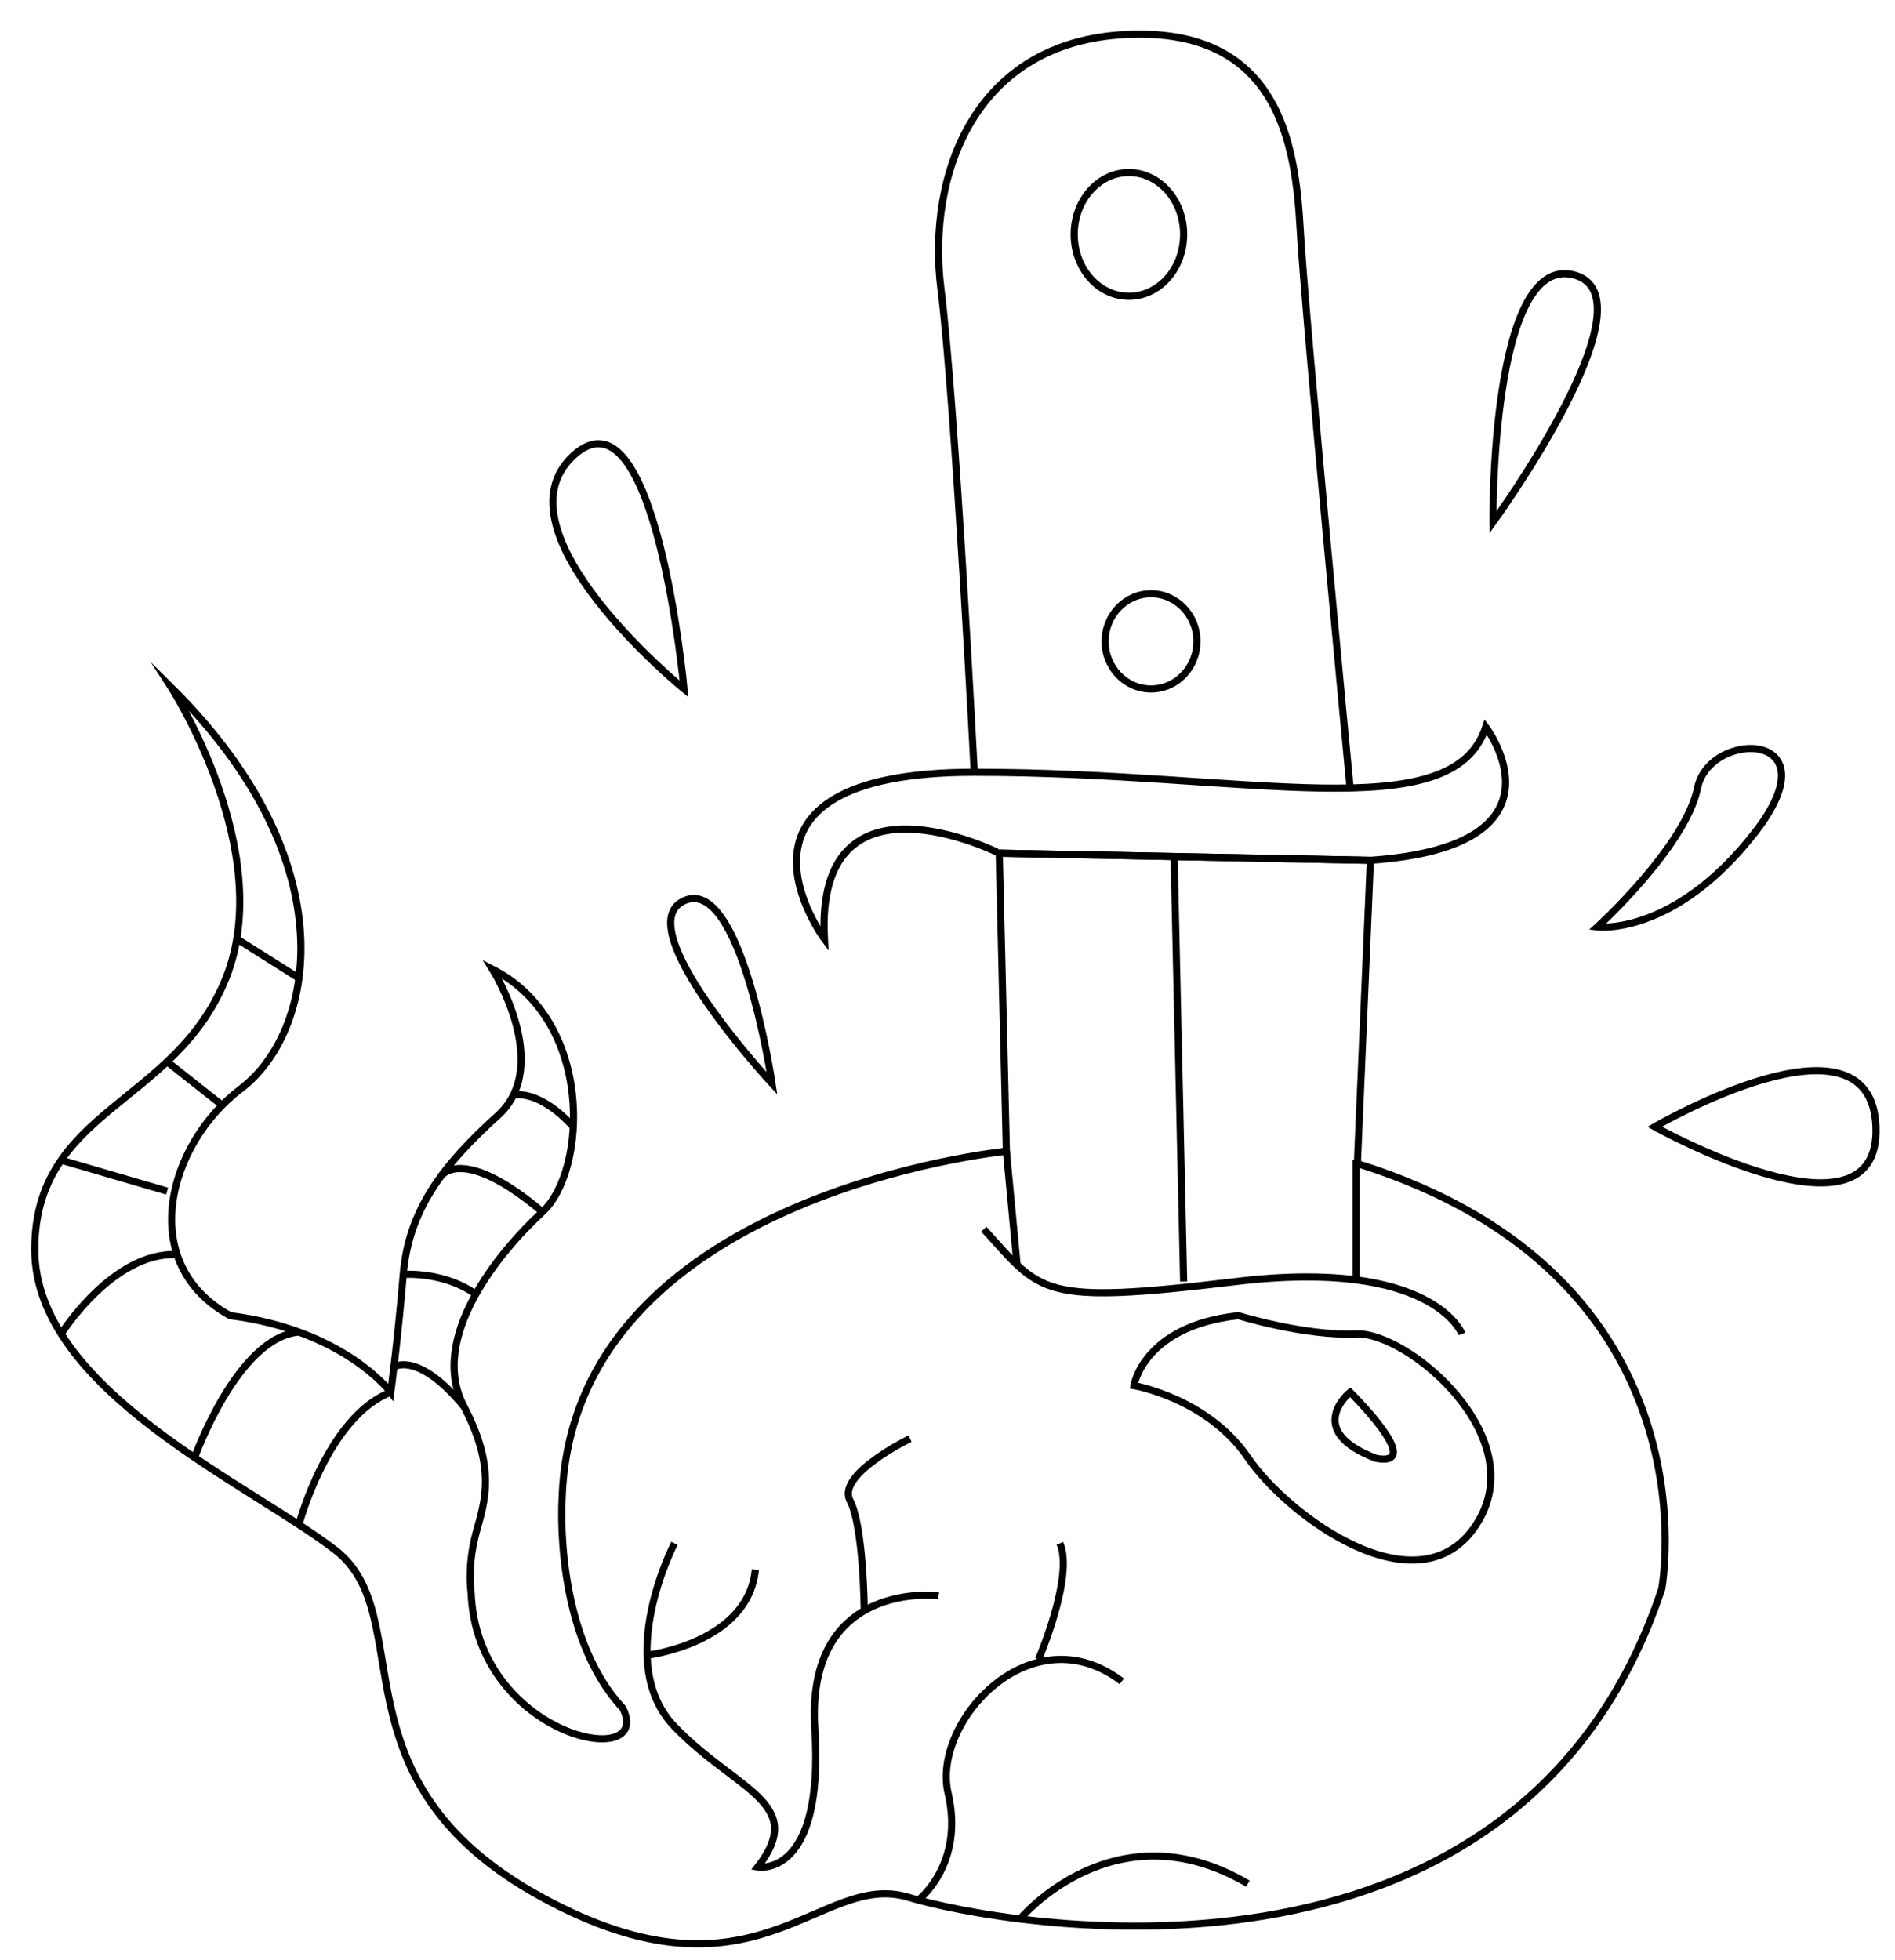 <?xml version="1.0" encoding="utf-8"?>
<!-- Generator: Adobe Illustrator 15.0.0, SVG Export Plug-In . SVG Version: 6.00 Build 0)  -->
<!DOCTYPE svg PUBLIC "-//W3C//DTD SVG 1.1//EN" "http://www.w3.org/Graphics/SVG/1.1/DTD/svg11.dtd">
<svg version="1.1" id="Layer_1" xmlns="http://www.w3.org/2000/svg" xmlns:xlink="http://www.w3.org/1999/xlink" x="0px" y="0px"
	 width="265.5px" height="274.5px" viewBox="0 0 265.5 274.5" enable-background="new 0 0 265.5 274.5" xml:space="preserve">
<path fill="none" stroke="#000000" stroke-miterlimit="10" d="M24.003,96.296c0,0,14.76,22.919,7.653,40.704
	S4.871,155.332,4.871,175.01c0,19.68,30.065,32.798,42.091,42.091s-1.095,32.251,28.97,48.65s38.81-3.826,51.383,0
	s85.275,17.492,105.5-43.184c0,0,8.198-43.73-42.638-59.583L192,120.5l-52-1l1,41.75c0,0-61,6-62.25,48.75c0,0-1.25,18.75,8.5,29.25
	c4.5,9-20.5,4-21.25-16.25c0,0-0.5-3.25,0.5-7.5s3.5-9-1.5-18.5s4.75-21.5,11-27.25s7.25-26.75-7-34c0,0,8.5,13.5,0.75,20.5
	S57.25,169.5,56.5,178.5S54.75,195,54.75,195s-6.5-8.694-22.5-10.723C19,177,23.5,160.25,33.75,152.5S49.006,121.092,24.003,96.296z
	"/>
<path fill="none" stroke="#000000" stroke-miterlimit="10" d="M115.5,131.5c0,0-17.333-23.334,21-23.334s66.999,8.001,71.666-6.332
	c0,0,12.668,16.666-16.166,18.666l-52-1C140,119.5,114.167,106.5,115.5,131.5z"/>
<path fill="none" stroke="#000000" stroke-miterlimit="10" d="M136.5,108.166c0,0-2.667-51.666-4.667-67.666s4.666-34.666,26-35.666
	s23.668,15.333,24.334,27.333s6.991,78.2,6.991,78.2"/>
<ellipse fill="none" stroke="#000000" stroke-miterlimit="10" cx="158.167" cy="32.834" rx="7.667" ry="8.667"/>
<ellipse fill="none" stroke="#000000" stroke-miterlimit="10" cx="161.264" cy="89.834" rx="6.431" ry="6.667"/>
<line fill="none" stroke="#000000" stroke-miterlimit="10" x1="141" y1="161.25" x2="142.5" y2="177.168"/>
<line fill="none" stroke="#000000" stroke-miterlimit="10" x1="190" y1="162.5" x2="190" y2="179.5"/>
<path fill="none" stroke="#000000" stroke-miterlimit="10" d="M204.833,186.834c0,0-3.999-10.668-31.666-7.334
	s-27.174,1.582-35.334-7.333"/>
<line fill="none" stroke="#000000" stroke-miterlimit="10" x1="33.172" y1="131.5" x2="41.876" y2="137"/>
<line fill="none" stroke="#000000" stroke-miterlimit="10" x1="23.409" y1="148.711" x2="31.126" y2="154.807"/>
<line fill="none" stroke="#000000" stroke-miterlimit="10" x1="8.569" y1="162.5" x2="23.409" y2="166.834"/>
<path fill="none" stroke="#000000" stroke-miterlimit="10" d="M8.572,186.834c0,0,7.241-11.549,16.251-11.107"/>
<path fill="none" stroke="#000000" stroke-miterlimit="10" d="M27.268,204.149c0,0,5.984-16.837,14.608-17.576"/>
<path fill="none" stroke="#000000" stroke-miterlimit="10" d="M41.876,213.547c0,0,3.996-15.104,12.874-18.547"/>
<path fill="none" stroke="#000000" stroke-miterlimit="10" d="M56.5,178.5c0,0,5.66-0.453,10.163,2.773"/>
<path fill="none" stroke="#000000" stroke-miterlimit="10" d="M61.853,164.667c0,0,2.981-4.333,14.147,5.083"/>
<path fill="none" stroke="#000000" stroke-miterlimit="10" d="M71.936,153.373c0,0,3.529-0.891,8.38,4.451"/>
<path fill="none" stroke="#000000" stroke-miterlimit="10" d="M55.188,191.463c0,0,3.312-2.297,9.812,5.537"/>
<path fill="none" stroke="#000000" stroke-miterlimit="10" d="M94.5,216.167c0,0-8.666,16.667,0,25.667s18.666,10.666,11.666,19.666
	c0,0,9.333,1.667,8-19.333s17.33-18.667,17.33-18.667"/>
<path fill="none" stroke="#000000" stroke-miterlimit="10" d="M121.088,225.606c0,0-0.08-11.772-2.001-15.439
	s8.413-8.667,8.413-8.667"/>
<path fill="none" stroke="#000000" stroke-miterlimit="10" d="M90.659,231.84c0,0,14.174-1.673,15.174-12.006"/>
<path fill="none" stroke="#000000" stroke-miterlimit="10" d="M128.658,266.134c0,0,6.508-4.967,4.175-14.967
	s11.666-25.334,24.333-15.667"/>
<path fill="none" stroke="#000000" stroke-miterlimit="10" d="M145.5,232.426c0,0,5-11.592,3-16.259"/>
<path fill="none" stroke="#000000" stroke-miterlimit="10" d="M142.912,268.779c0,0,13.254-15.945,31.921-4.945"/>
<path fill="none" stroke="#000000" stroke-miterlimit="10" d="M95.833,96.5c0,0-27.035-22-15.518-32.666
	C91.833,53.166,95.833,96.5,95.833,96.5z"/>
<path fill="none" stroke="#000000" stroke-miterlimit="10" d="M209.166,73.166c0,0-0.332-37.666,11.334-34.666
	S209.166,73.166,209.166,73.166z"/>
<path fill="none" stroke="#000000" stroke-miterlimit="10" d="M223.802,129.834c0,0,12.364-11.266,14.031-19.467s19.333-8.199,8,6.3
	S223.802,129.834,223.802,129.834z"/>
<path fill="none" stroke="#000000" stroke-miterlimit="10" d="M231.833,157.824c0,0,30.333-17.675,31,0
	C263.5,175.5,231.833,157.824,231.833,157.824z"/>
<path fill="none" stroke="#000000" stroke-miterlimit="10" d="M108.166,151.759c0,0-20.333-21.925-12.333-25.592
	S108.166,151.759,108.166,151.759z"/>
<line fill="none" stroke="#000000" stroke-miterlimit="10" x1="165.834" y1="179.5" x2="164.497" y2="119.971"/>
<path fill="none" stroke="#000000" stroke-miterlimit="10" d="M158.873,194.074c0,0,1.294-8.352,14.627-9.797
	c0,0,9.334,2.89,16.5,2.557c7.166-0.334,24.833,14.426,16.833,26.713s-26.333-1.082-32-9.397S158.873,194.074,158.873,194.074z"/>
<path fill="none" stroke="#000000" stroke-miterlimit="10" d="M189.158,195c0,0-6.658,5.38,3.675,9.273
	C199.833,205.5,189.158,195,189.158,195z"/>
</svg>
